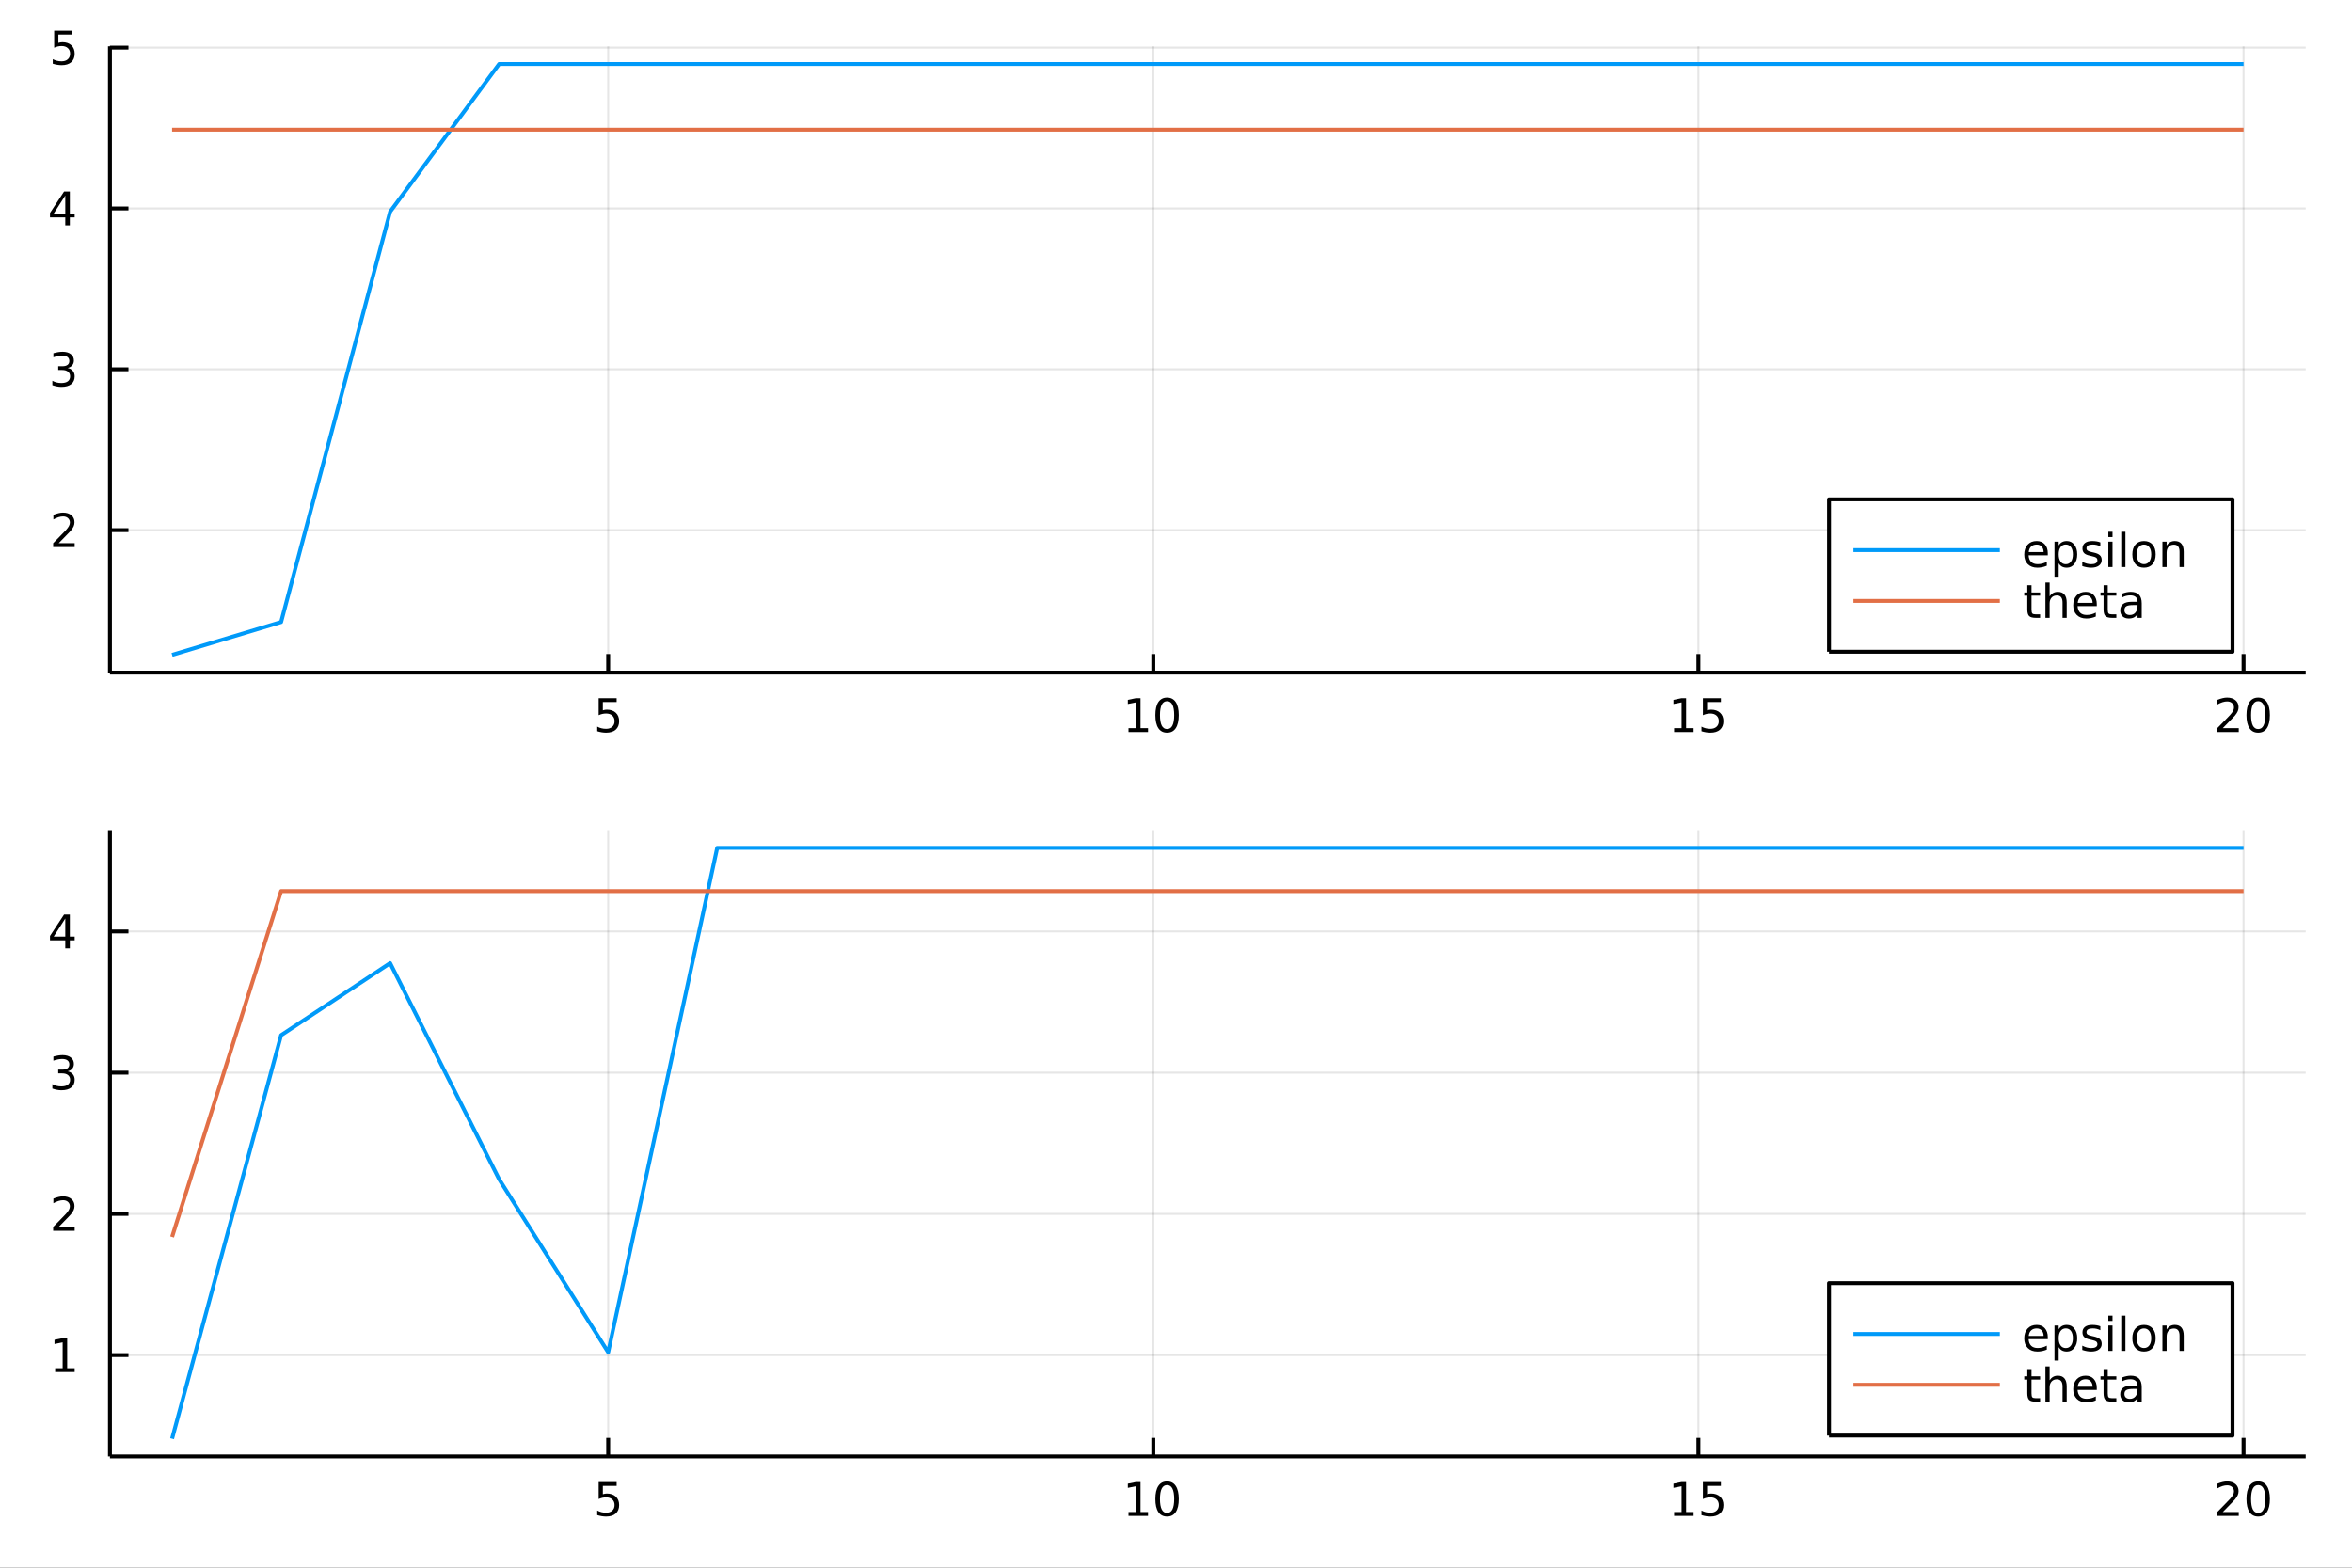 <?xml version="1.0" encoding="utf-8"?>
<svg xmlns="http://www.w3.org/2000/svg" xmlns:xlink="http://www.w3.org/1999/xlink" width="600" height="400" viewBox="0 0 2400 1600">
<rect x="0" y="0" width="2400" height="1600" fill="#333333" stroke="none"/>
<defs>
  <clipPath id="clip260">
    <rect x="0" y="0" width="2400" height="1600"/>
  </clipPath>
</defs>
<path clip-path="url(#clip260)" d="
M0 1600 L2400 1600 L2400 0 L0 0  Z
  " fill="#ffffff" fill-rule="evenodd" fill-opacity="1"/>
<defs>
  <clipPath id="clip261">
    <rect x="480" y="0" width="1681" height="1600"/>
  </clipPath>
</defs>
<path clip-path="url(#clip260)" d="
M112.177 686.448 L2352.76 686.448 L2352.76 47.244 L112.177 47.244  Z
  " fill="#ffffff" fill-rule="evenodd" fill-opacity="1"/>
<defs>
  <clipPath id="clip262">
    <rect x="112" y="47" width="2242" height="640"/>
  </clipPath>
</defs>
<polyline clip-path="url(#clip262)" style="stroke:#000000; stroke-linecap:butt; stroke-linejoin:round; stroke-width:2; stroke-opacity:0.1; fill:none" points="
  620.591,686.448 620.591,47.244 
  "/>
<polyline clip-path="url(#clip262)" style="stroke:#000000; stroke-linecap:butt; stroke-linejoin:round; stroke-width:2; stroke-opacity:0.1; fill:none" points="
  1176.84,686.448 1176.84,47.244 
  "/>
<polyline clip-path="url(#clip262)" style="stroke:#000000; stroke-linecap:butt; stroke-linejoin:round; stroke-width:2; stroke-opacity:0.1; fill:none" points="
  1733.09,686.448 1733.09,47.244 
  "/>
<polyline clip-path="url(#clip262)" style="stroke:#000000; stroke-linecap:butt; stroke-linejoin:round; stroke-width:2; stroke-opacity:0.1; fill:none" points="
  2289.34,686.448 2289.34,47.244 
  "/>
<polyline clip-path="url(#clip260)" style="stroke:#000000; stroke-linecap:butt; stroke-linejoin:round; stroke-width:4; stroke-opacity:1; fill:none" points="
  112.177,686.448 2352.76,686.448 
  "/>
<polyline clip-path="url(#clip260)" style="stroke:#000000; stroke-linecap:butt; stroke-linejoin:round; stroke-width:4; stroke-opacity:1; fill:none" points="
  620.591,686.448 620.591,667.55 
  "/>
<polyline clip-path="url(#clip260)" style="stroke:#000000; stroke-linecap:butt; stroke-linejoin:round; stroke-width:4; stroke-opacity:1; fill:none" points="
  1176.84,686.448 1176.84,667.55 
  "/>
<polyline clip-path="url(#clip260)" style="stroke:#000000; stroke-linecap:butt; stroke-linejoin:round; stroke-width:4; stroke-opacity:1; fill:none" points="
  1733.09,686.448 1733.09,667.55 
  "/>
<polyline clip-path="url(#clip260)" style="stroke:#000000; stroke-linecap:butt; stroke-linejoin:round; stroke-width:4; stroke-opacity:1; fill:none" points="
  2289.34,686.448 2289.34,667.55 
  "/>
<path clip-path="url(#clip260)" d="M610.868 712.56 L629.225 712.56 L629.225 716.495 L615.151 716.495 L615.151 724.967 Q616.169 724.62 617.188 724.458 Q618.206 724.273 619.225 724.273 Q625.012 724.273 628.391 727.444 Q631.771 730.615 631.771 736.032 Q631.771 741.611 628.299 744.712 Q624.827 747.791 618.507 747.791 Q616.331 747.791 614.063 747.421 Q611.817 747.05 609.41 746.31 L609.41 741.611 Q611.493 742.745 613.716 743.3 Q615.938 743.856 618.415 743.856 Q622.419 743.856 624.757 741.75 Q627.095 739.643 627.095 736.032 Q627.095 732.421 624.757 730.314 Q622.419 728.208 618.415 728.208 Q616.54 728.208 614.665 728.625 Q612.813 729.041 610.868 729.921 L610.868 712.56 Z" fill="#000000" fill-rule="evenodd" fill-opacity="1" /><path clip-path="url(#clip260)" d="M1151.53 743.185 L1159.17 743.185 L1159.17 716.819 L1150.86 718.486 L1150.86 714.227 L1159.12 712.56 L1163.8 712.56 L1163.8 743.185 L1171.44 743.185 L1171.44 747.12 L1151.53 747.12 L1151.53 743.185 Z" fill="#000000" fill-rule="evenodd" fill-opacity="1" /><path clip-path="url(#clip260)" d="M1190.88 715.639 Q1187.27 715.639 1185.44 719.203 Q1183.64 722.745 1183.64 729.875 Q1183.64 736.981 1185.44 740.546 Q1187.27 744.087 1190.88 744.087 Q1194.51 744.087 1196.32 740.546 Q1198.15 736.981 1198.15 729.875 Q1198.15 722.745 1196.32 719.203 Q1194.51 715.639 1190.88 715.639 M1190.88 711.935 Q1196.69 711.935 1199.75 716.541 Q1202.83 721.125 1202.83 729.875 Q1202.83 738.601 1199.75 743.208 Q1196.69 747.791 1190.88 747.791 Q1185.07 747.791 1181.99 743.208 Q1178.94 738.601 1178.94 729.875 Q1178.94 721.125 1181.99 716.541 Q1185.07 711.935 1190.88 711.935 Z" fill="#000000" fill-rule="evenodd" fill-opacity="1" /><path clip-path="url(#clip260)" d="M1708.28 743.185 L1715.92 743.185 L1715.92 716.819 L1707.61 718.486 L1707.61 714.227 L1715.87 712.56 L1720.55 712.56 L1720.55 743.185 L1728.18 743.185 L1728.18 747.12 L1708.28 747.12 L1708.28 743.185 Z" fill="#000000" fill-rule="evenodd" fill-opacity="1" /><path clip-path="url(#clip260)" d="M1737.68 712.56 L1756.03 712.56 L1756.03 716.495 L1741.96 716.495 L1741.96 724.967 Q1742.98 724.62 1744 724.458 Q1745.01 724.273 1746.03 724.273 Q1751.82 724.273 1755.2 727.444 Q1758.58 730.615 1758.58 736.032 Q1758.58 741.611 1755.11 744.712 Q1751.63 747.791 1745.31 747.791 Q1743.14 747.791 1740.87 747.421 Q1738.62 747.05 1736.22 746.31 L1736.22 741.611 Q1738.3 742.745 1740.52 743.3 Q1742.75 743.856 1745.22 743.856 Q1749.23 743.856 1751.56 741.75 Q1753.9 739.643 1753.9 736.032 Q1753.9 732.421 1751.56 730.314 Q1749.23 728.208 1745.22 728.208 Q1743.35 728.208 1741.47 728.625 Q1739.62 729.041 1737.68 729.921 L1737.68 712.56 Z" fill="#000000" fill-rule="evenodd" fill-opacity="1" /><path clip-path="url(#clip260)" d="M2268.12 743.185 L2284.44 743.185 L2284.44 747.12 L2262.49 747.12 L2262.49 743.185 Q2265.15 740.43 2269.74 735.8 Q2274.34 731.148 2275.52 729.805 Q2277.77 727.282 2278.65 725.546 Q2279.55 723.787 2279.55 722.097 Q2279.55 719.342 2277.61 717.606 Q2275.69 715.87 2272.58 715.87 Q2270.39 715.87 2267.93 716.634 Q2265.5 717.398 2262.72 718.949 L2262.72 714.227 Q2265.55 713.092 2268 712.514 Q2270.45 711.935 2272.49 711.935 Q2277.86 711.935 2281.06 714.62 Q2284.25 717.305 2284.25 721.796 Q2284.25 723.926 2283.44 725.847 Q2282.65 727.745 2280.55 730.338 Q2279.97 731.009 2276.87 734.226 Q2273.76 737.421 2268.12 743.185 Z" fill="#000000" fill-rule="evenodd" fill-opacity="1" /><path clip-path="url(#clip260)" d="M2304.25 715.639 Q2300.64 715.639 2298.81 719.203 Q2297.01 722.745 2297.01 729.875 Q2297.01 736.981 2298.81 740.546 Q2300.64 744.087 2304.25 744.087 Q2307.88 744.087 2309.69 740.546 Q2311.52 736.981 2311.52 729.875 Q2311.52 722.745 2309.69 719.203 Q2307.88 715.639 2304.25 715.639 M2304.25 711.935 Q2310.06 711.935 2313.12 716.541 Q2316.2 721.125 2316.2 729.875 Q2316.2 738.601 2313.12 743.208 Q2310.06 747.791 2304.25 747.791 Q2298.44 747.791 2295.36 743.208 Q2292.31 738.601 2292.31 729.875 Q2292.31 721.125 2295.36 716.541 Q2298.44 711.935 2304.25 711.935 Z" fill="#000000" fill-rule="evenodd" fill-opacity="1" /><polyline clip-path="url(#clip262)" style="stroke:#000000; stroke-linecap:butt; stroke-linejoin:round; stroke-width:2; stroke-opacity:0.1; fill:none" points="
  112.177,541.052 2352.76,541.052 
  "/>
<polyline clip-path="url(#clip262)" style="stroke:#000000; stroke-linecap:butt; stroke-linejoin:round; stroke-width:2; stroke-opacity:0.1; fill:none" points="
  112.177,376.896 2352.76,376.896 
  "/>
<polyline clip-path="url(#clip262)" style="stroke:#000000; stroke-linecap:butt; stroke-linejoin:round; stroke-width:2; stroke-opacity:0.1; fill:none" points="
  112.177,212.74 2352.76,212.74 
  "/>
<polyline clip-path="url(#clip262)" style="stroke:#000000; stroke-linecap:butt; stroke-linejoin:round; stroke-width:2; stroke-opacity:0.1; fill:none" points="
  112.177,48.584 2352.76,48.584 
  "/>
<polyline clip-path="url(#clip260)" style="stroke:#000000; stroke-linecap:butt; stroke-linejoin:round; stroke-width:4; stroke-opacity:1; fill:none" points="
  112.177,686.448 112.177,47.244 
  "/>
<polyline clip-path="url(#clip260)" style="stroke:#000000; stroke-linecap:butt; stroke-linejoin:round; stroke-width:4; stroke-opacity:1; fill:none" points="
  112.177,541.052 131.075,541.052 
  "/>
<polyline clip-path="url(#clip260)" style="stroke:#000000; stroke-linecap:butt; stroke-linejoin:round; stroke-width:4; stroke-opacity:1; fill:none" points="
  112.177,376.896 131.075,376.896 
  "/>
<polyline clip-path="url(#clip260)" style="stroke:#000000; stroke-linecap:butt; stroke-linejoin:round; stroke-width:4; stroke-opacity:1; fill:none" points="
  112.177,212.74 131.075,212.74 
  "/>
<polyline clip-path="url(#clip260)" style="stroke:#000000; stroke-linecap:butt; stroke-linejoin:round; stroke-width:4; stroke-opacity:1; fill:none" points="
  112.177,48.584 131.075,48.584 
  "/>
<path clip-path="url(#clip260)" d="M59.858 554.397 L76.177 554.397 L76.177 558.332 L54.233 558.332 L54.233 554.397 Q56.895 551.643 61.478 547.013 Q66.085 542.36 67.265 541.018 Q69.51 538.495 70.39 536.759 Q71.293 534.999 71.293 533.309 Q71.293 530.555 69.349 528.819 Q67.427 527.083 64.325 527.083 Q62.126 527.083 59.673 527.847 Q57.242 528.61 54.464 530.161 L54.464 525.439 Q57.288 524.305 59.742 523.726 Q62.196 523.147 64.233 523.147 Q69.603 523.147 72.798 525.833 Q75.992 528.518 75.992 533.009 Q75.992 535.138 75.182 537.059 Q74.395 538.958 72.288 541.55 Q71.71 542.221 68.608 545.439 Q65.506 548.633 59.858 554.397 Z" fill="#000000" fill-rule="evenodd" fill-opacity="1" /><path clip-path="url(#clip260)" d="M69.048 375.542 Q72.404 376.26 74.279 378.528 Q76.177 380.797 76.177 384.13 Q76.177 389.246 72.659 392.047 Q69.14 394.848 62.659 394.848 Q60.483 394.848 58.168 394.408 Q55.876 393.991 53.423 393.135 L53.423 388.621 Q55.367 389.755 57.682 390.334 Q59.997 390.912 62.52 390.912 Q66.918 390.912 69.21 389.176 Q71.524 387.44 71.524 384.13 Q71.524 381.075 69.372 379.362 Q67.242 377.626 63.423 377.626 L59.395 377.626 L59.395 373.783 L63.608 373.783 Q67.057 373.783 68.885 372.417 Q70.714 371.028 70.714 368.436 Q70.714 365.774 68.816 364.362 Q66.941 362.927 63.423 362.927 Q61.501 362.927 59.302 363.343 Q57.103 363.76 54.464 364.639 L54.464 360.473 Q57.126 359.732 59.441 359.362 Q61.779 358.991 63.839 358.991 Q69.163 358.991 72.265 361.422 Q75.367 363.829 75.367 367.95 Q75.367 370.82 73.724 372.811 Q72.08 374.778 69.048 375.542 Z" fill="#000000" fill-rule="evenodd" fill-opacity="1" /><path clip-path="url(#clip260)" d="M66.594 199.534 L54.788 217.983 L66.594 217.983 L66.594 199.534 M65.367 195.46 L71.247 195.46 L71.247 217.983 L76.177 217.983 L76.177 221.872 L71.247 221.872 L71.247 230.02 L66.594 230.02 L66.594 221.872 L50.992 221.872 L50.992 217.358 L65.367 195.46 Z" fill="#000000" fill-rule="evenodd" fill-opacity="1" /><path clip-path="url(#clip260)" d="M55.275 31.304 L73.631 31.304 L73.631 35.239 L59.557 35.239 L59.557 43.712 Q60.575 43.364 61.594 43.202 Q62.612 43.017 63.631 43.017 Q69.418 43.017 72.798 46.188 Q76.177 49.36 76.177 54.776 Q76.177 60.355 72.705 63.457 Q69.233 66.535 62.913 66.535 Q60.737 66.535 58.469 66.165 Q56.224 65.795 53.816 65.054 L53.816 60.355 Q55.9 61.489 58.122 62.045 Q60.344 62.6 62.821 62.6 Q66.825 62.6 69.163 60.494 Q71.501 58.387 71.501 54.776 Q71.501 51.165 69.163 49.059 Q66.825 46.952 62.821 46.952 Q60.946 46.952 59.071 47.369 Q57.219 47.785 55.275 48.665 L55.275 31.304 Z" fill="#000000" fill-rule="evenodd" fill-opacity="1" /><polyline clip-path="url(#clip262)" style="stroke:#009af9; stroke-linecap:butt; stroke-linejoin:round; stroke-width:4; stroke-opacity:1; fill:none" points="
  175.59,668.357 286.84,634.856 398.09,216.09 509.34,65.335 620.591,65.335 731.841,65.335 843.091,65.335 954.341,65.335 1065.59,65.335 1176.84,65.335 
  1288.09,65.335 1399.34,65.335 1510.59,65.335 1621.84,65.335 1733.09,65.335 1844.34,65.335 1955.59,65.335 2066.84,65.335 2178.09,65.335 2289.34,65.335 
  
  "/>
<polyline clip-path="url(#clip262)" style="stroke:#e26f46; stroke-linecap:butt; stroke-linejoin:round; stroke-width:4; stroke-opacity:1; fill:none" points="
  175.59,132.337 286.84,132.337 398.09,132.337 509.34,132.337 620.591,132.337 731.841,132.337 843.091,132.337 954.341,132.337 1065.59,132.337 1176.84,132.337 
  1288.09,132.337 1399.34,132.337 1510.59,132.337 1621.84,132.337 1733.09,132.337 1844.34,132.337 1955.59,132.337 2066.84,132.337 2178.09,132.337 2289.34,132.337 
  
  "/>
<path clip-path="url(#clip260)" d="
M1866.41 665.141 L2278.07 665.141 L2278.07 509.621 L1866.41 509.621  Z
  " fill="#ffffff" fill-rule="evenodd" fill-opacity="1"/>
<polyline clip-path="url(#clip260)" style="stroke:#000000; stroke-linecap:butt; stroke-linejoin:round; stroke-width:4; stroke-opacity:1; fill:none" points="
  1866.41,665.141 2278.07,665.141 2278.07,509.621 1866.41,509.621 1866.41,665.141 
  "/>
<polyline clip-path="url(#clip260)" style="stroke:#009af9; stroke-linecap:butt; stroke-linejoin:round; stroke-width:4; stroke-opacity:1; fill:none" points="
  1891.3,561.461 2040.68,561.461 
  "/>
<path clip-path="url(#clip260)" d="M2089.6 564.713 L2089.6 566.797 L2070.02 566.797 Q2070.29 571.195 2072.66 573.51 Q2075.04 575.801 2079.28 575.801 Q2081.73 575.801 2084.02 575.199 Q2086.34 574.598 2088.6 573.394 L2088.6 577.422 Q2086.31 578.394 2083.91 578.903 Q2081.5 579.412 2079.02 579.412 Q2072.82 579.412 2069.18 575.801 Q2065.57 572.19 2065.57 566.033 Q2065.57 559.667 2069 555.94 Q2072.45 552.19 2078.28 552.19 Q2083.51 552.19 2086.54 555.57 Q2089.6 558.926 2089.6 564.713 M2085.34 563.463 Q2085.29 559.968 2083.37 557.885 Q2081.47 555.801 2078.33 555.801 Q2074.76 555.801 2072.61 557.815 Q2070.48 559.829 2070.16 563.487 L2085.34 563.463 Z" fill="#000000" fill-rule="evenodd" fill-opacity="1" /><path clip-path="url(#clip260)" d="M2100.71 574.852 L2100.71 588.602 L2096.43 588.602 L2096.43 552.815 L2100.71 552.815 L2100.71 556.75 Q2102.05 554.436 2104.09 553.325 Q2106.15 552.19 2109 552.19 Q2113.72 552.19 2116.66 555.94 Q2119.62 559.69 2119.62 565.801 Q2119.62 571.912 2116.66 575.662 Q2113.72 579.412 2109 579.412 Q2106.15 579.412 2104.09 578.301 Q2102.05 577.167 2100.71 574.852 M2115.2 565.801 Q2115.2 561.102 2113.26 558.44 Q2111.34 555.755 2107.96 555.755 Q2104.58 555.755 2102.63 558.44 Q2100.71 561.102 2100.71 565.801 Q2100.71 570.5 2102.63 573.186 Q2104.58 575.848 2107.96 575.848 Q2111.34 575.848 2113.26 573.186 Q2115.2 570.5 2115.2 565.801 Z" fill="#000000" fill-rule="evenodd" fill-opacity="1" /><path clip-path="url(#clip260)" d="M2143.21 553.579 L2143.21 557.607 Q2141.4 556.681 2139.46 556.218 Q2137.52 555.755 2135.43 555.755 Q2132.26 555.755 2130.66 556.727 Q2129.09 557.7 2129.09 559.644 Q2129.09 561.125 2130.22 561.982 Q2131.36 562.815 2134.78 563.579 L2136.24 563.903 Q2140.78 564.875 2142.68 566.658 Q2144.6 568.417 2144.6 571.588 Q2144.6 575.199 2141.73 577.306 Q2138.88 579.412 2133.88 579.412 Q2131.8 579.412 2129.53 578.996 Q2127.28 578.602 2124.78 577.792 L2124.78 573.394 Q2127.15 574.621 2129.44 575.246 Q2131.73 575.848 2133.97 575.848 Q2136.98 575.848 2138.6 574.829 Q2140.22 573.787 2140.22 571.912 Q2140.22 570.176 2139.04 569.25 Q2137.89 568.324 2133.93 567.468 L2132.45 567.121 Q2128.49 566.287 2126.73 564.574 Q2124.97 562.838 2124.97 559.829 Q2124.97 556.172 2127.56 554.181 Q2130.15 552.19 2134.92 552.19 Q2137.28 552.19 2139.37 552.538 Q2141.45 552.885 2143.21 553.579 Z" fill="#000000" fill-rule="evenodd" fill-opacity="1" /><path clip-path="url(#clip260)" d="M2151.38 552.815 L2155.64 552.815 L2155.64 578.741 L2151.38 578.741 L2151.38 552.815 M2151.38 542.723 L2155.64 542.723 L2155.64 548.116 L2151.38 548.116 L2151.38 542.723 Z" fill="#000000" fill-rule="evenodd" fill-opacity="1" /><path clip-path="url(#clip260)" d="M2164.55 542.723 L2168.81 542.723 L2168.81 578.741 L2164.55 578.741 L2164.55 542.723 Z" fill="#000000" fill-rule="evenodd" fill-opacity="1" /><path clip-path="url(#clip260)" d="M2187.77 555.801 Q2184.34 555.801 2182.35 558.487 Q2180.36 561.149 2180.36 565.801 Q2180.36 570.454 2182.33 573.139 Q2184.32 575.801 2187.77 575.801 Q2191.17 575.801 2193.16 573.116 Q2195.15 570.431 2195.15 565.801 Q2195.15 561.195 2193.16 558.51 Q2191.17 555.801 2187.77 555.801 M2187.77 552.19 Q2193.33 552.19 2196.5 555.801 Q2199.67 559.412 2199.67 565.801 Q2199.67 572.167 2196.5 575.801 Q2193.33 579.412 2187.77 579.412 Q2182.19 579.412 2179.02 575.801 Q2175.87 572.167 2175.87 565.801 Q2175.87 559.412 2179.02 555.801 Q2182.19 552.19 2187.77 552.19 Z" fill="#000000" fill-rule="evenodd" fill-opacity="1" /><path clip-path="url(#clip260)" d="M2228.28 563.093 L2228.28 578.741 L2224.02 578.741 L2224.02 563.232 Q2224.02 559.551 2222.58 557.723 Q2221.15 555.894 2218.28 555.894 Q2214.83 555.894 2212.84 558.093 Q2210.85 560.292 2210.85 564.088 L2210.85 578.741 L2206.57 578.741 L2206.57 552.815 L2210.85 552.815 L2210.85 556.843 Q2212.38 554.505 2214.44 553.348 Q2216.52 552.19 2219.23 552.19 Q2223.7 552.19 2225.99 554.968 Q2228.28 557.723 2228.28 563.093 Z" fill="#000000" fill-rule="evenodd" fill-opacity="1" /><polyline clip-path="url(#clip260)" style="stroke:#e26f46; stroke-linecap:butt; stroke-linejoin:round; stroke-width:4; stroke-opacity:1; fill:none" points="
  1891.3,613.301 2040.68,613.301 
  "/>
<path clip-path="url(#clip260)" d="M2072.98 597.294 L2072.98 604.655 L2081.75 604.655 L2081.75 607.965 L2072.98 607.965 L2072.98 622.039 Q2072.98 625.211 2073.84 626.114 Q2074.72 627.016 2077.38 627.016 L2081.75 627.016 L2081.75 630.581 L2077.38 630.581 Q2072.45 630.581 2070.57 628.752 Q2068.7 626.901 2068.7 622.039 L2068.7 607.965 L2065.57 607.965 L2065.57 604.655 L2068.7 604.655 L2068.7 597.294 L2072.98 597.294 Z" fill="#000000" fill-rule="evenodd" fill-opacity="1" /><path clip-path="url(#clip260)" d="M2108.9 614.933 L2108.9 630.581 L2104.65 630.581 L2104.65 615.072 Q2104.65 611.391 2103.21 609.563 Q2101.78 607.734 2098.91 607.734 Q2095.46 607.734 2093.47 609.933 Q2091.47 612.132 2091.47 615.928 L2091.47 630.581 L2087.19 630.581 L2087.19 594.563 L2091.47 594.563 L2091.47 608.683 Q2093 606.345 2095.06 605.188 Q2097.15 604.03 2099.85 604.03 Q2104.32 604.03 2106.61 606.808 Q2108.9 609.563 2108.9 614.933 Z" fill="#000000" fill-rule="evenodd" fill-opacity="1" /><path clip-path="url(#clip260)" d="M2139.58 616.553 L2139.58 618.637 L2119.99 618.637 Q2120.27 623.035 2122.63 625.35 Q2125.02 627.641 2129.25 627.641 Q2131.71 627.641 2134 627.039 Q2136.31 626.438 2138.58 625.234 L2138.58 629.262 Q2136.29 630.234 2133.88 630.743 Q2131.47 631.252 2129 631.252 Q2122.79 631.252 2119.16 627.641 Q2115.55 624.03 2115.55 617.873 Q2115.55 611.507 2118.97 607.78 Q2122.42 604.03 2128.26 604.03 Q2133.49 604.03 2136.52 607.41 Q2139.58 610.766 2139.58 616.553 M2135.32 615.303 Q2135.27 611.808 2133.35 609.725 Q2131.45 607.641 2128.3 607.641 Q2124.74 607.641 2122.59 609.655 Q2120.46 611.669 2120.13 615.327 L2135.32 615.303 Z" fill="#000000" fill-rule="evenodd" fill-opacity="1" /><path clip-path="url(#clip260)" d="M2150.78 597.294 L2150.78 604.655 L2159.55 604.655 L2159.55 607.965 L2150.78 607.965 L2150.78 622.039 Q2150.78 625.211 2151.64 626.114 Q2152.52 627.016 2155.18 627.016 L2159.55 627.016 L2159.55 630.581 L2155.18 630.581 Q2150.25 630.581 2148.37 628.752 Q2146.5 626.901 2146.5 622.039 L2146.5 607.965 L2143.37 607.965 L2143.37 604.655 L2146.5 604.655 L2146.5 597.294 L2150.78 597.294 Z" fill="#000000" fill-rule="evenodd" fill-opacity="1" /><path clip-path="url(#clip260)" d="M2176.94 617.549 Q2171.77 617.549 2169.78 618.729 Q2167.79 619.91 2167.79 622.757 Q2167.79 625.026 2169.27 626.368 Q2170.78 627.688 2173.35 627.688 Q2176.89 627.688 2179.02 625.188 Q2181.17 622.664 2181.17 618.498 L2181.17 617.549 L2176.94 617.549 M2185.43 615.789 L2185.43 630.581 L2181.17 630.581 L2181.17 626.646 Q2179.71 629.007 2177.54 630.141 Q2175.36 631.252 2172.21 631.252 Q2168.23 631.252 2165.87 629.03 Q2163.53 626.785 2163.53 623.035 Q2163.53 618.66 2166.45 616.438 Q2169.39 614.215 2175.2 614.215 L2181.17 614.215 L2181.17 613.799 Q2181.17 610.859 2179.23 609.262 Q2177.31 607.641 2173.81 607.641 Q2171.59 607.641 2169.48 608.174 Q2167.38 608.706 2165.43 609.771 L2165.43 605.836 Q2167.77 604.933 2169.97 604.493 Q2172.17 604.03 2174.25 604.03 Q2179.88 604.03 2182.65 606.947 Q2185.43 609.864 2185.43 615.789 Z" fill="#000000" fill-rule="evenodd" fill-opacity="1" /><path clip-path="url(#clip260)" d="
M112.177 1486.45 L2352.76 1486.45 L2352.76 847.244 L112.177 847.244  Z
  " fill="#ffffff" fill-rule="evenodd" fill-opacity="1"/>
<defs>
  <clipPath id="clip263">
    <rect x="112" y="847" width="2242" height="640"/>
  </clipPath>
</defs>
<polyline clip-path="url(#clip263)" style="stroke:#000000; stroke-linecap:butt; stroke-linejoin:round; stroke-width:2; stroke-opacity:0.1; fill:none" points="
  620.591,1486.45 620.591,847.244 
  "/>
<polyline clip-path="url(#clip263)" style="stroke:#000000; stroke-linecap:butt; stroke-linejoin:round; stroke-width:2; stroke-opacity:0.1; fill:none" points="
  1176.84,1486.45 1176.84,847.244 
  "/>
<polyline clip-path="url(#clip263)" style="stroke:#000000; stroke-linecap:butt; stroke-linejoin:round; stroke-width:2; stroke-opacity:0.1; fill:none" points="
  1733.09,1486.45 1733.09,847.244 
  "/>
<polyline clip-path="url(#clip263)" style="stroke:#000000; stroke-linecap:butt; stroke-linejoin:round; stroke-width:2; stroke-opacity:0.1; fill:none" points="
  2289.34,1486.45 2289.34,847.244 
  "/>
<polyline clip-path="url(#clip260)" style="stroke:#000000; stroke-linecap:butt; stroke-linejoin:round; stroke-width:4; stroke-opacity:1; fill:none" points="
  112.177,1486.45 2352.76,1486.45 
  "/>
<polyline clip-path="url(#clip260)" style="stroke:#000000; stroke-linecap:butt; stroke-linejoin:round; stroke-width:4; stroke-opacity:1; fill:none" points="
  620.591,1486.45 620.591,1467.55 
  "/>
<polyline clip-path="url(#clip260)" style="stroke:#000000; stroke-linecap:butt; stroke-linejoin:round; stroke-width:4; stroke-opacity:1; fill:none" points="
  1176.84,1486.45 1176.84,1467.55 
  "/>
<polyline clip-path="url(#clip260)" style="stroke:#000000; stroke-linecap:butt; stroke-linejoin:round; stroke-width:4; stroke-opacity:1; fill:none" points="
  1733.09,1486.45 1733.09,1467.55 
  "/>
<polyline clip-path="url(#clip260)" style="stroke:#000000; stroke-linecap:butt; stroke-linejoin:round; stroke-width:4; stroke-opacity:1; fill:none" points="
  2289.34,1486.45 2289.34,1467.55 
  "/>
<path clip-path="url(#clip260)" d="M610.868 1512.56 L629.225 1512.56 L629.225 1516.5 L615.151 1516.5 L615.151 1524.97 Q616.169 1524.62 617.188 1524.46 Q618.206 1524.27 619.225 1524.27 Q625.012 1524.27 628.391 1527.44 Q631.771 1530.62 631.771 1536.03 Q631.771 1541.61 628.299 1544.71 Q624.827 1547.79 618.507 1547.79 Q616.331 1547.79 614.063 1547.42 Q611.817 1547.05 609.41 1546.31 L609.41 1541.61 Q611.493 1542.74 613.716 1543.3 Q615.938 1543.86 618.415 1543.86 Q622.419 1543.86 624.757 1541.75 Q627.095 1539.64 627.095 1536.03 Q627.095 1532.42 624.757 1530.31 Q622.419 1528.21 618.415 1528.21 Q616.54 1528.21 614.665 1528.62 Q612.813 1529.04 610.868 1529.92 L610.868 1512.56 Z" fill="#000000" fill-rule="evenodd" fill-opacity="1" /><path clip-path="url(#clip260)" d="M1151.53 1543.18 L1159.17 1543.18 L1159.17 1516.82 L1150.86 1518.49 L1150.86 1514.23 L1159.12 1512.56 L1163.8 1512.56 L1163.8 1543.18 L1171.44 1543.18 L1171.44 1547.12 L1151.53 1547.12 L1151.53 1543.18 Z" fill="#000000" fill-rule="evenodd" fill-opacity="1" /><path clip-path="url(#clip260)" d="M1190.88 1515.64 Q1187.27 1515.64 1185.44 1519.2 Q1183.64 1522.75 1183.64 1529.87 Q1183.64 1536.98 1185.44 1540.55 Q1187.27 1544.09 1190.88 1544.09 Q1194.51 1544.09 1196.32 1540.55 Q1198.15 1536.98 1198.15 1529.87 Q1198.15 1522.75 1196.32 1519.2 Q1194.51 1515.64 1190.88 1515.64 M1190.88 1511.93 Q1196.69 1511.93 1199.75 1516.54 Q1202.83 1521.12 1202.83 1529.87 Q1202.83 1538.6 1199.75 1543.21 Q1196.69 1547.79 1190.88 1547.79 Q1185.07 1547.79 1181.99 1543.21 Q1178.94 1538.6 1178.94 1529.87 Q1178.94 1521.12 1181.99 1516.54 Q1185.07 1511.93 1190.88 1511.93 Z" fill="#000000" fill-rule="evenodd" fill-opacity="1" /><path clip-path="url(#clip260)" d="M1708.28 1543.18 L1715.92 1543.18 L1715.92 1516.82 L1707.61 1518.49 L1707.61 1514.23 L1715.87 1512.56 L1720.55 1512.56 L1720.55 1543.18 L1728.18 1543.18 L1728.18 1547.12 L1708.28 1547.12 L1708.28 1543.18 Z" fill="#000000" fill-rule="evenodd" fill-opacity="1" /><path clip-path="url(#clip260)" d="M1737.68 1512.56 L1756.03 1512.56 L1756.03 1516.5 L1741.96 1516.5 L1741.96 1524.97 Q1742.98 1524.62 1744 1524.46 Q1745.01 1524.27 1746.03 1524.27 Q1751.82 1524.27 1755.2 1527.44 Q1758.58 1530.62 1758.58 1536.03 Q1758.58 1541.61 1755.11 1544.71 Q1751.63 1547.79 1745.31 1547.79 Q1743.14 1547.79 1740.87 1547.42 Q1738.62 1547.05 1736.22 1546.31 L1736.22 1541.61 Q1738.3 1542.74 1740.52 1543.3 Q1742.75 1543.86 1745.22 1543.86 Q1749.23 1543.86 1751.56 1541.75 Q1753.9 1539.64 1753.9 1536.03 Q1753.9 1532.42 1751.56 1530.31 Q1749.23 1528.21 1745.22 1528.21 Q1743.35 1528.21 1741.47 1528.62 Q1739.62 1529.04 1737.68 1529.92 L1737.68 1512.56 Z" fill="#000000" fill-rule="evenodd" fill-opacity="1" /><path clip-path="url(#clip260)" d="M2268.12 1543.18 L2284.44 1543.18 L2284.44 1547.12 L2262.49 1547.12 L2262.49 1543.18 Q2265.15 1540.43 2269.74 1535.8 Q2274.34 1531.15 2275.52 1529.81 Q2277.77 1527.28 2278.65 1525.55 Q2279.55 1523.79 2279.55 1522.1 Q2279.55 1519.34 2277.61 1517.61 Q2275.69 1515.87 2272.58 1515.87 Q2270.39 1515.87 2267.93 1516.63 Q2265.5 1517.4 2262.72 1518.95 L2262.72 1514.23 Q2265.55 1513.09 2268 1512.51 Q2270.45 1511.93 2272.49 1511.93 Q2277.86 1511.93 2281.06 1514.62 Q2284.25 1517.31 2284.25 1521.8 Q2284.25 1523.93 2283.44 1525.85 Q2282.65 1527.74 2280.55 1530.34 Q2279.97 1531.01 2276.87 1534.23 Q2273.76 1537.42 2268.12 1543.18 Z" fill="#000000" fill-rule="evenodd" fill-opacity="1" /><path clip-path="url(#clip260)" d="M2304.25 1515.64 Q2300.64 1515.64 2298.81 1519.2 Q2297.01 1522.75 2297.01 1529.87 Q2297.01 1536.98 2298.81 1540.55 Q2300.64 1544.09 2304.25 1544.09 Q2307.88 1544.09 2309.69 1540.55 Q2311.52 1536.98 2311.52 1529.87 Q2311.52 1522.75 2309.69 1519.2 Q2307.88 1515.64 2304.25 1515.64 M2304.25 1511.93 Q2310.06 1511.93 2313.12 1516.54 Q2316.2 1521.12 2316.2 1529.87 Q2316.2 1538.6 2313.12 1543.21 Q2310.06 1547.79 2304.25 1547.79 Q2298.44 1547.79 2295.36 1543.21 Q2292.31 1538.6 2292.31 1529.87 Q2292.31 1521.12 2295.36 1516.54 Q2298.44 1511.93 2304.25 1511.93 Z" fill="#000000" fill-rule="evenodd" fill-opacity="1" /><polyline clip-path="url(#clip263)" style="stroke:#000000; stroke-linecap:butt; stroke-linejoin:round; stroke-width:2; stroke-opacity:0.1; fill:none" points="
  112.177,1383.05 2352.76,1383.05 
  "/>
<polyline clip-path="url(#clip263)" style="stroke:#000000; stroke-linecap:butt; stroke-linejoin:round; stroke-width:2; stroke-opacity:0.1; fill:none" points="
  112.177,1238.91 2352.76,1238.91 
  "/>
<polyline clip-path="url(#clip263)" style="stroke:#000000; stroke-linecap:butt; stroke-linejoin:round; stroke-width:2; stroke-opacity:0.1; fill:none" points="
  112.177,1094.78 2352.76,1094.78 
  "/>
<polyline clip-path="url(#clip263)" style="stroke:#000000; stroke-linecap:butt; stroke-linejoin:round; stroke-width:2; stroke-opacity:0.1; fill:none" points="
  112.177,950.64 2352.76,950.64 
  "/>
<polyline clip-path="url(#clip260)" style="stroke:#000000; stroke-linecap:butt; stroke-linejoin:round; stroke-width:4; stroke-opacity:1; fill:none" points="
  112.177,1486.45 112.177,847.244 
  "/>
<polyline clip-path="url(#clip260)" style="stroke:#000000; stroke-linecap:butt; stroke-linejoin:round; stroke-width:4; stroke-opacity:1; fill:none" points="
  112.177,1383.05 131.075,1383.05 
  "/>
<polyline clip-path="url(#clip260)" style="stroke:#000000; stroke-linecap:butt; stroke-linejoin:round; stroke-width:4; stroke-opacity:1; fill:none" points="
  112.177,1238.91 131.075,1238.91 
  "/>
<polyline clip-path="url(#clip260)" style="stroke:#000000; stroke-linecap:butt; stroke-linejoin:round; stroke-width:4; stroke-opacity:1; fill:none" points="
  112.177,1094.78 131.075,1094.78 
  "/>
<polyline clip-path="url(#clip260)" style="stroke:#000000; stroke-linecap:butt; stroke-linejoin:round; stroke-width:4; stroke-opacity:1; fill:none" points="
  112.177,950.64 131.075,950.64 
  "/>
<path clip-path="url(#clip260)" d="M56.27 1396.4 L63.909 1396.4 L63.909 1370.03 L55.599 1371.7 L55.599 1367.44 L63.862 1365.77 L68.538 1365.77 L68.538 1396.4 L76.177 1396.4 L76.177 1400.33 L56.27 1400.33 L56.27 1396.4 Z" fill="#000000" fill-rule="evenodd" fill-opacity="1" /><path clip-path="url(#clip260)" d="M59.858 1252.26 L76.177 1252.26 L76.177 1256.19 L54.233 1256.19 L54.233 1252.26 Q56.895 1249.5 61.478 1244.88 Q66.085 1240.22 67.265 1238.88 Q69.51 1236.36 70.39 1234.62 Q71.293 1232.86 71.293 1231.17 Q71.293 1228.42 69.349 1226.68 Q67.427 1224.94 64.325 1224.94 Q62.126 1224.94 59.673 1225.71 Q57.242 1226.47 54.464 1228.02 L54.464 1223.3 Q57.288 1222.17 59.742 1221.59 Q62.196 1221.01 64.233 1221.01 Q69.603 1221.01 72.798 1223.69 Q75.992 1226.38 75.992 1230.87 Q75.992 1233 75.182 1234.92 Q74.395 1236.82 72.288 1239.41 Q71.71 1240.08 68.608 1243.3 Q65.506 1246.5 59.858 1252.26 Z" fill="#000000" fill-rule="evenodd" fill-opacity="1" /><path clip-path="url(#clip260)" d="M69.048 1093.42 Q72.404 1094.14 74.279 1096.41 Q76.177 1098.68 76.177 1102.01 Q76.177 1107.13 72.659 1109.93 Q69.14 1112.73 62.659 1112.73 Q60.483 1112.73 58.168 1112.29 Q55.876 1111.87 53.423 1111.02 L53.423 1106.5 Q55.367 1107.64 57.682 1108.21 Q59.997 1108.79 62.52 1108.79 Q66.918 1108.79 69.21 1107.06 Q71.524 1105.32 71.524 1102.01 Q71.524 1098.96 69.372 1097.24 Q67.242 1095.51 63.423 1095.51 L59.395 1095.51 L59.395 1091.66 L63.608 1091.66 Q67.057 1091.66 68.885 1090.3 Q70.714 1088.91 70.714 1086.32 Q70.714 1083.65 68.816 1082.24 Q66.941 1080.81 63.423 1080.81 Q61.501 1080.81 59.302 1081.22 Q57.103 1081.64 54.464 1082.52 L54.464 1078.35 Q57.126 1077.61 59.441 1077.24 Q61.779 1076.87 63.839 1076.87 Q69.163 1076.87 72.265 1079.3 Q75.367 1081.71 75.367 1085.83 Q75.367 1088.7 73.724 1090.69 Q72.08 1092.66 69.048 1093.42 Z" fill="#000000" fill-rule="evenodd" fill-opacity="1" /><path clip-path="url(#clip260)" d="M66.594 937.434 L54.788 955.883 L66.594 955.883 L66.594 937.434 M65.367 933.36 L71.247 933.36 L71.247 955.883 L76.177 955.883 L76.177 959.772 L71.247 959.772 L71.247 967.92 L66.594 967.92 L66.594 959.772 L50.992 959.772 L50.992 955.258 L65.367 933.36 Z" fill="#000000" fill-rule="evenodd" fill-opacity="1" /><polyline clip-path="url(#clip263)" style="stroke:#009af9; stroke-linecap:butt; stroke-linejoin:round; stroke-width:4; stroke-opacity:1; fill:none" points="
  175.59,1468.36 286.84,1056.54 398.09,982.998 509.34,1203.62 620.591,1380.11 731.841,865.335 843.091,865.335 954.341,865.335 1065.59,865.335 1176.84,865.335 
  1288.09,865.335 1399.34,865.335 1510.59,865.335 1621.84,865.335 1733.09,865.335 1844.34,865.335 1955.59,865.335 2066.84,865.335 2178.09,865.335 2289.34,865.335 
  
  "/>
<polyline clip-path="url(#clip263)" style="stroke:#e26f46; stroke-linecap:butt; stroke-linejoin:round; stroke-width:4; stroke-opacity:1; fill:none" points="
  175.59,1262.45 286.84,909.458 398.09,909.458 509.34,909.458 620.591,909.458 731.841,909.458 843.091,909.458 954.341,909.458 1065.59,909.458 1176.84,909.458 
  1288.09,909.458 1399.34,909.458 1510.59,909.458 1621.84,909.458 1733.09,909.458 1844.34,909.458 1955.59,909.458 2066.84,909.458 2178.09,909.458 2289.34,909.458 
  
  "/>
<path clip-path="url(#clip260)" d="
M1866.41 1465.14 L2278.07 1465.14 L2278.07 1309.62 L1866.41 1309.62  Z
  " fill="#ffffff" fill-rule="evenodd" fill-opacity="1"/>
<polyline clip-path="url(#clip260)" style="stroke:#000000; stroke-linecap:butt; stroke-linejoin:round; stroke-width:4; stroke-opacity:1; fill:none" points="
  1866.41,1465.14 2278.07,1465.14 2278.07,1309.62 1866.41,1309.62 1866.41,1465.14 
  "/>
<polyline clip-path="url(#clip260)" style="stroke:#009af9; stroke-linecap:butt; stroke-linejoin:round; stroke-width:4; stroke-opacity:1; fill:none" points="
  1891.3,1361.46 2040.68,1361.46 
  "/>
<path clip-path="url(#clip260)" d="M2089.6 1364.71 L2089.6 1366.8 L2070.02 1366.8 Q2070.29 1371.19 2072.66 1373.51 Q2075.04 1375.8 2079.28 1375.8 Q2081.73 1375.8 2084.02 1375.2 Q2086.34 1374.6 2088.6 1373.39 L2088.6 1377.42 Q2086.31 1378.39 2083.91 1378.9 Q2081.5 1379.41 2079.02 1379.41 Q2072.82 1379.41 2069.18 1375.8 Q2065.57 1372.19 2065.57 1366.03 Q2065.57 1359.67 2069 1355.94 Q2072.45 1352.19 2078.28 1352.19 Q2083.51 1352.19 2086.54 1355.57 Q2089.6 1358.93 2089.6 1364.71 M2085.34 1363.46 Q2085.29 1359.97 2083.37 1357.88 Q2081.47 1355.8 2078.33 1355.8 Q2074.76 1355.8 2072.61 1357.82 Q2070.48 1359.83 2070.16 1363.49 L2085.34 1363.46 Z" fill="#000000" fill-rule="evenodd" fill-opacity="1" /><path clip-path="url(#clip260)" d="M2100.71 1374.85 L2100.71 1388.6 L2096.43 1388.6 L2096.43 1352.82 L2100.71 1352.82 L2100.71 1356.75 Q2102.05 1354.44 2104.09 1353.32 Q2106.15 1352.19 2109 1352.19 Q2113.72 1352.19 2116.66 1355.94 Q2119.62 1359.69 2119.62 1365.8 Q2119.62 1371.91 2116.66 1375.66 Q2113.72 1379.41 2109 1379.41 Q2106.15 1379.41 2104.09 1378.3 Q2102.05 1377.17 2100.71 1374.85 M2115.2 1365.8 Q2115.2 1361.1 2113.26 1358.44 Q2111.34 1355.76 2107.96 1355.76 Q2104.58 1355.76 2102.63 1358.44 Q2100.71 1361.1 2100.71 1365.8 Q2100.71 1370.5 2102.63 1373.19 Q2104.58 1375.85 2107.96 1375.85 Q2111.34 1375.85 2113.26 1373.19 Q2115.2 1370.5 2115.2 1365.8 Z" fill="#000000" fill-rule="evenodd" fill-opacity="1" /><path clip-path="url(#clip260)" d="M2143.21 1353.58 L2143.21 1357.61 Q2141.4 1356.68 2139.46 1356.22 Q2137.52 1355.76 2135.43 1355.76 Q2132.26 1355.76 2130.66 1356.73 Q2129.09 1357.7 2129.09 1359.64 Q2129.09 1361.13 2130.22 1361.98 Q2131.36 1362.82 2134.78 1363.58 L2136.24 1363.9 Q2140.78 1364.88 2142.68 1366.66 Q2144.6 1368.42 2144.6 1371.59 Q2144.6 1375.2 2141.73 1377.31 Q2138.88 1379.41 2133.88 1379.41 Q2131.8 1379.41 2129.53 1379 Q2127.28 1378.6 2124.78 1377.79 L2124.78 1373.39 Q2127.15 1374.62 2129.44 1375.25 Q2131.73 1375.85 2133.97 1375.85 Q2136.98 1375.85 2138.6 1374.83 Q2140.22 1373.79 2140.22 1371.91 Q2140.22 1370.18 2139.04 1369.25 Q2137.89 1368.32 2133.93 1367.47 L2132.45 1367.12 Q2128.49 1366.29 2126.73 1364.57 Q2124.97 1362.84 2124.97 1359.83 Q2124.97 1356.17 2127.56 1354.18 Q2130.15 1352.19 2134.92 1352.19 Q2137.28 1352.19 2139.37 1352.54 Q2141.45 1352.88 2143.21 1353.58 Z" fill="#000000" fill-rule="evenodd" fill-opacity="1" /><path clip-path="url(#clip260)" d="M2151.38 1352.82 L2155.64 1352.82 L2155.64 1378.74 L2151.38 1378.74 L2151.38 1352.82 M2151.38 1342.72 L2155.64 1342.72 L2155.64 1348.12 L2151.38 1348.12 L2151.38 1342.72 Z" fill="#000000" fill-rule="evenodd" fill-opacity="1" /><path clip-path="url(#clip260)" d="M2164.55 1342.72 L2168.81 1342.72 L2168.81 1378.74 L2164.55 1378.74 L2164.55 1342.72 Z" fill="#000000" fill-rule="evenodd" fill-opacity="1" /><path clip-path="url(#clip260)" d="M2187.77 1355.8 Q2184.34 1355.8 2182.35 1358.49 Q2180.36 1361.15 2180.36 1365.8 Q2180.36 1370.45 2182.33 1373.14 Q2184.32 1375.8 2187.77 1375.8 Q2191.17 1375.8 2193.16 1373.12 Q2195.15 1370.43 2195.15 1365.8 Q2195.15 1361.19 2193.16 1358.51 Q2191.17 1355.8 2187.77 1355.8 M2187.77 1352.19 Q2193.33 1352.19 2196.5 1355.8 Q2199.67 1359.41 2199.67 1365.8 Q2199.67 1372.17 2196.5 1375.8 Q2193.33 1379.41 2187.77 1379.41 Q2182.19 1379.41 2179.02 1375.8 Q2175.87 1372.17 2175.87 1365.8 Q2175.87 1359.41 2179.02 1355.8 Q2182.19 1352.19 2187.77 1352.19 Z" fill="#000000" fill-rule="evenodd" fill-opacity="1" /><path clip-path="url(#clip260)" d="M2228.28 1363.09 L2228.28 1378.74 L2224.02 1378.74 L2224.02 1363.23 Q2224.02 1359.55 2222.58 1357.72 Q2221.15 1355.89 2218.28 1355.89 Q2214.83 1355.89 2212.84 1358.09 Q2210.85 1360.29 2210.85 1364.09 L2210.85 1378.74 L2206.57 1378.74 L2206.57 1352.82 L2210.85 1352.82 L2210.85 1356.84 Q2212.38 1354.51 2214.44 1353.35 Q2216.52 1352.19 2219.23 1352.19 Q2223.7 1352.19 2225.99 1354.97 Q2228.28 1357.72 2228.28 1363.09 Z" fill="#000000" fill-rule="evenodd" fill-opacity="1" /><polyline clip-path="url(#clip260)" style="stroke:#e26f46; stroke-linecap:butt; stroke-linejoin:round; stroke-width:4; stroke-opacity:1; fill:none" points="
  1891.3,1413.3 2040.68,1413.3 
  "/>
<path clip-path="url(#clip260)" d="M2072.98 1397.29 L2072.98 1404.66 L2081.75 1404.66 L2081.75 1407.97 L2072.98 1407.97 L2072.98 1422.04 Q2072.98 1425.21 2073.84 1426.11 Q2074.72 1427.02 2077.38 1427.02 L2081.75 1427.02 L2081.75 1430.58 L2077.38 1430.58 Q2072.45 1430.58 2070.57 1428.75 Q2068.7 1426.9 2068.7 1422.04 L2068.7 1407.97 L2065.57 1407.97 L2065.57 1404.66 L2068.7 1404.66 L2068.7 1397.29 L2072.98 1397.29 Z" fill="#000000" fill-rule="evenodd" fill-opacity="1" /><path clip-path="url(#clip260)" d="M2108.9 1414.93 L2108.9 1430.58 L2104.65 1430.58 L2104.65 1415.07 Q2104.65 1411.39 2103.21 1409.56 Q2101.78 1407.73 2098.91 1407.73 Q2095.46 1407.73 2093.47 1409.93 Q2091.47 1412.13 2091.47 1415.93 L2091.47 1430.58 L2087.19 1430.58 L2087.19 1394.56 L2091.47 1394.56 L2091.47 1408.68 Q2093 1406.35 2095.06 1405.19 Q2097.15 1404.03 2099.85 1404.03 Q2104.32 1404.03 2106.61 1406.81 Q2108.9 1409.56 2108.9 1414.93 Z" fill="#000000" fill-rule="evenodd" fill-opacity="1" /><path clip-path="url(#clip260)" d="M2139.58 1416.55 L2139.58 1418.64 L2119.99 1418.64 Q2120.27 1423.03 2122.63 1425.35 Q2125.02 1427.64 2129.25 1427.64 Q2131.71 1427.64 2134 1427.04 Q2136.31 1426.44 2138.58 1425.23 L2138.58 1429.26 Q2136.29 1430.23 2133.88 1430.74 Q2131.47 1431.25 2129 1431.25 Q2122.79 1431.25 2119.16 1427.64 Q2115.55 1424.03 2115.55 1417.87 Q2115.55 1411.51 2118.97 1407.78 Q2122.42 1404.03 2128.26 1404.03 Q2133.49 1404.03 2136.52 1407.41 Q2139.58 1410.77 2139.58 1416.55 M2135.32 1415.3 Q2135.27 1411.81 2133.35 1409.72 Q2131.45 1407.64 2128.3 1407.64 Q2124.74 1407.64 2122.59 1409.66 Q2120.46 1411.67 2120.13 1415.33 L2135.32 1415.3 Z" fill="#000000" fill-rule="evenodd" fill-opacity="1" /><path clip-path="url(#clip260)" d="M2150.78 1397.29 L2150.78 1404.66 L2159.55 1404.66 L2159.55 1407.97 L2150.78 1407.97 L2150.78 1422.04 Q2150.78 1425.21 2151.64 1426.11 Q2152.52 1427.02 2155.18 1427.02 L2159.55 1427.02 L2159.55 1430.58 L2155.18 1430.58 Q2150.25 1430.58 2148.37 1428.75 Q2146.5 1426.9 2146.5 1422.04 L2146.5 1407.97 L2143.37 1407.97 L2143.37 1404.66 L2146.5 1404.66 L2146.5 1397.29 L2150.78 1397.29 Z" fill="#000000" fill-rule="evenodd" fill-opacity="1" /><path clip-path="url(#clip260)" d="M2176.94 1417.55 Q2171.77 1417.55 2169.78 1418.73 Q2167.79 1419.91 2167.79 1422.76 Q2167.79 1425.03 2169.27 1426.37 Q2170.78 1427.69 2173.35 1427.69 Q2176.89 1427.69 2179.02 1425.19 Q2181.17 1422.66 2181.17 1418.5 L2181.17 1417.55 L2176.94 1417.55 M2185.43 1415.79 L2185.43 1430.58 L2181.17 1430.58 L2181.17 1426.65 Q2179.71 1429.01 2177.54 1430.14 Q2175.36 1431.25 2172.21 1431.25 Q2168.23 1431.25 2165.87 1429.03 Q2163.53 1426.78 2163.53 1423.03 Q2163.53 1418.66 2166.45 1416.44 Q2169.39 1414.22 2175.2 1414.22 L2181.17 1414.22 L2181.17 1413.8 Q2181.17 1410.86 2179.23 1409.26 Q2177.31 1407.64 2173.81 1407.64 Q2171.59 1407.64 2169.48 1408.17 Q2167.38 1408.71 2165.43 1409.77 L2165.43 1405.84 Q2167.77 1404.93 2169.97 1404.49 Q2172.17 1404.03 2174.25 1404.03 Q2179.88 1404.03 2182.65 1406.95 Q2185.43 1409.86 2185.43 1415.79 Z" fill="#000000" fill-rule="evenodd" fill-opacity="1" /></svg>
